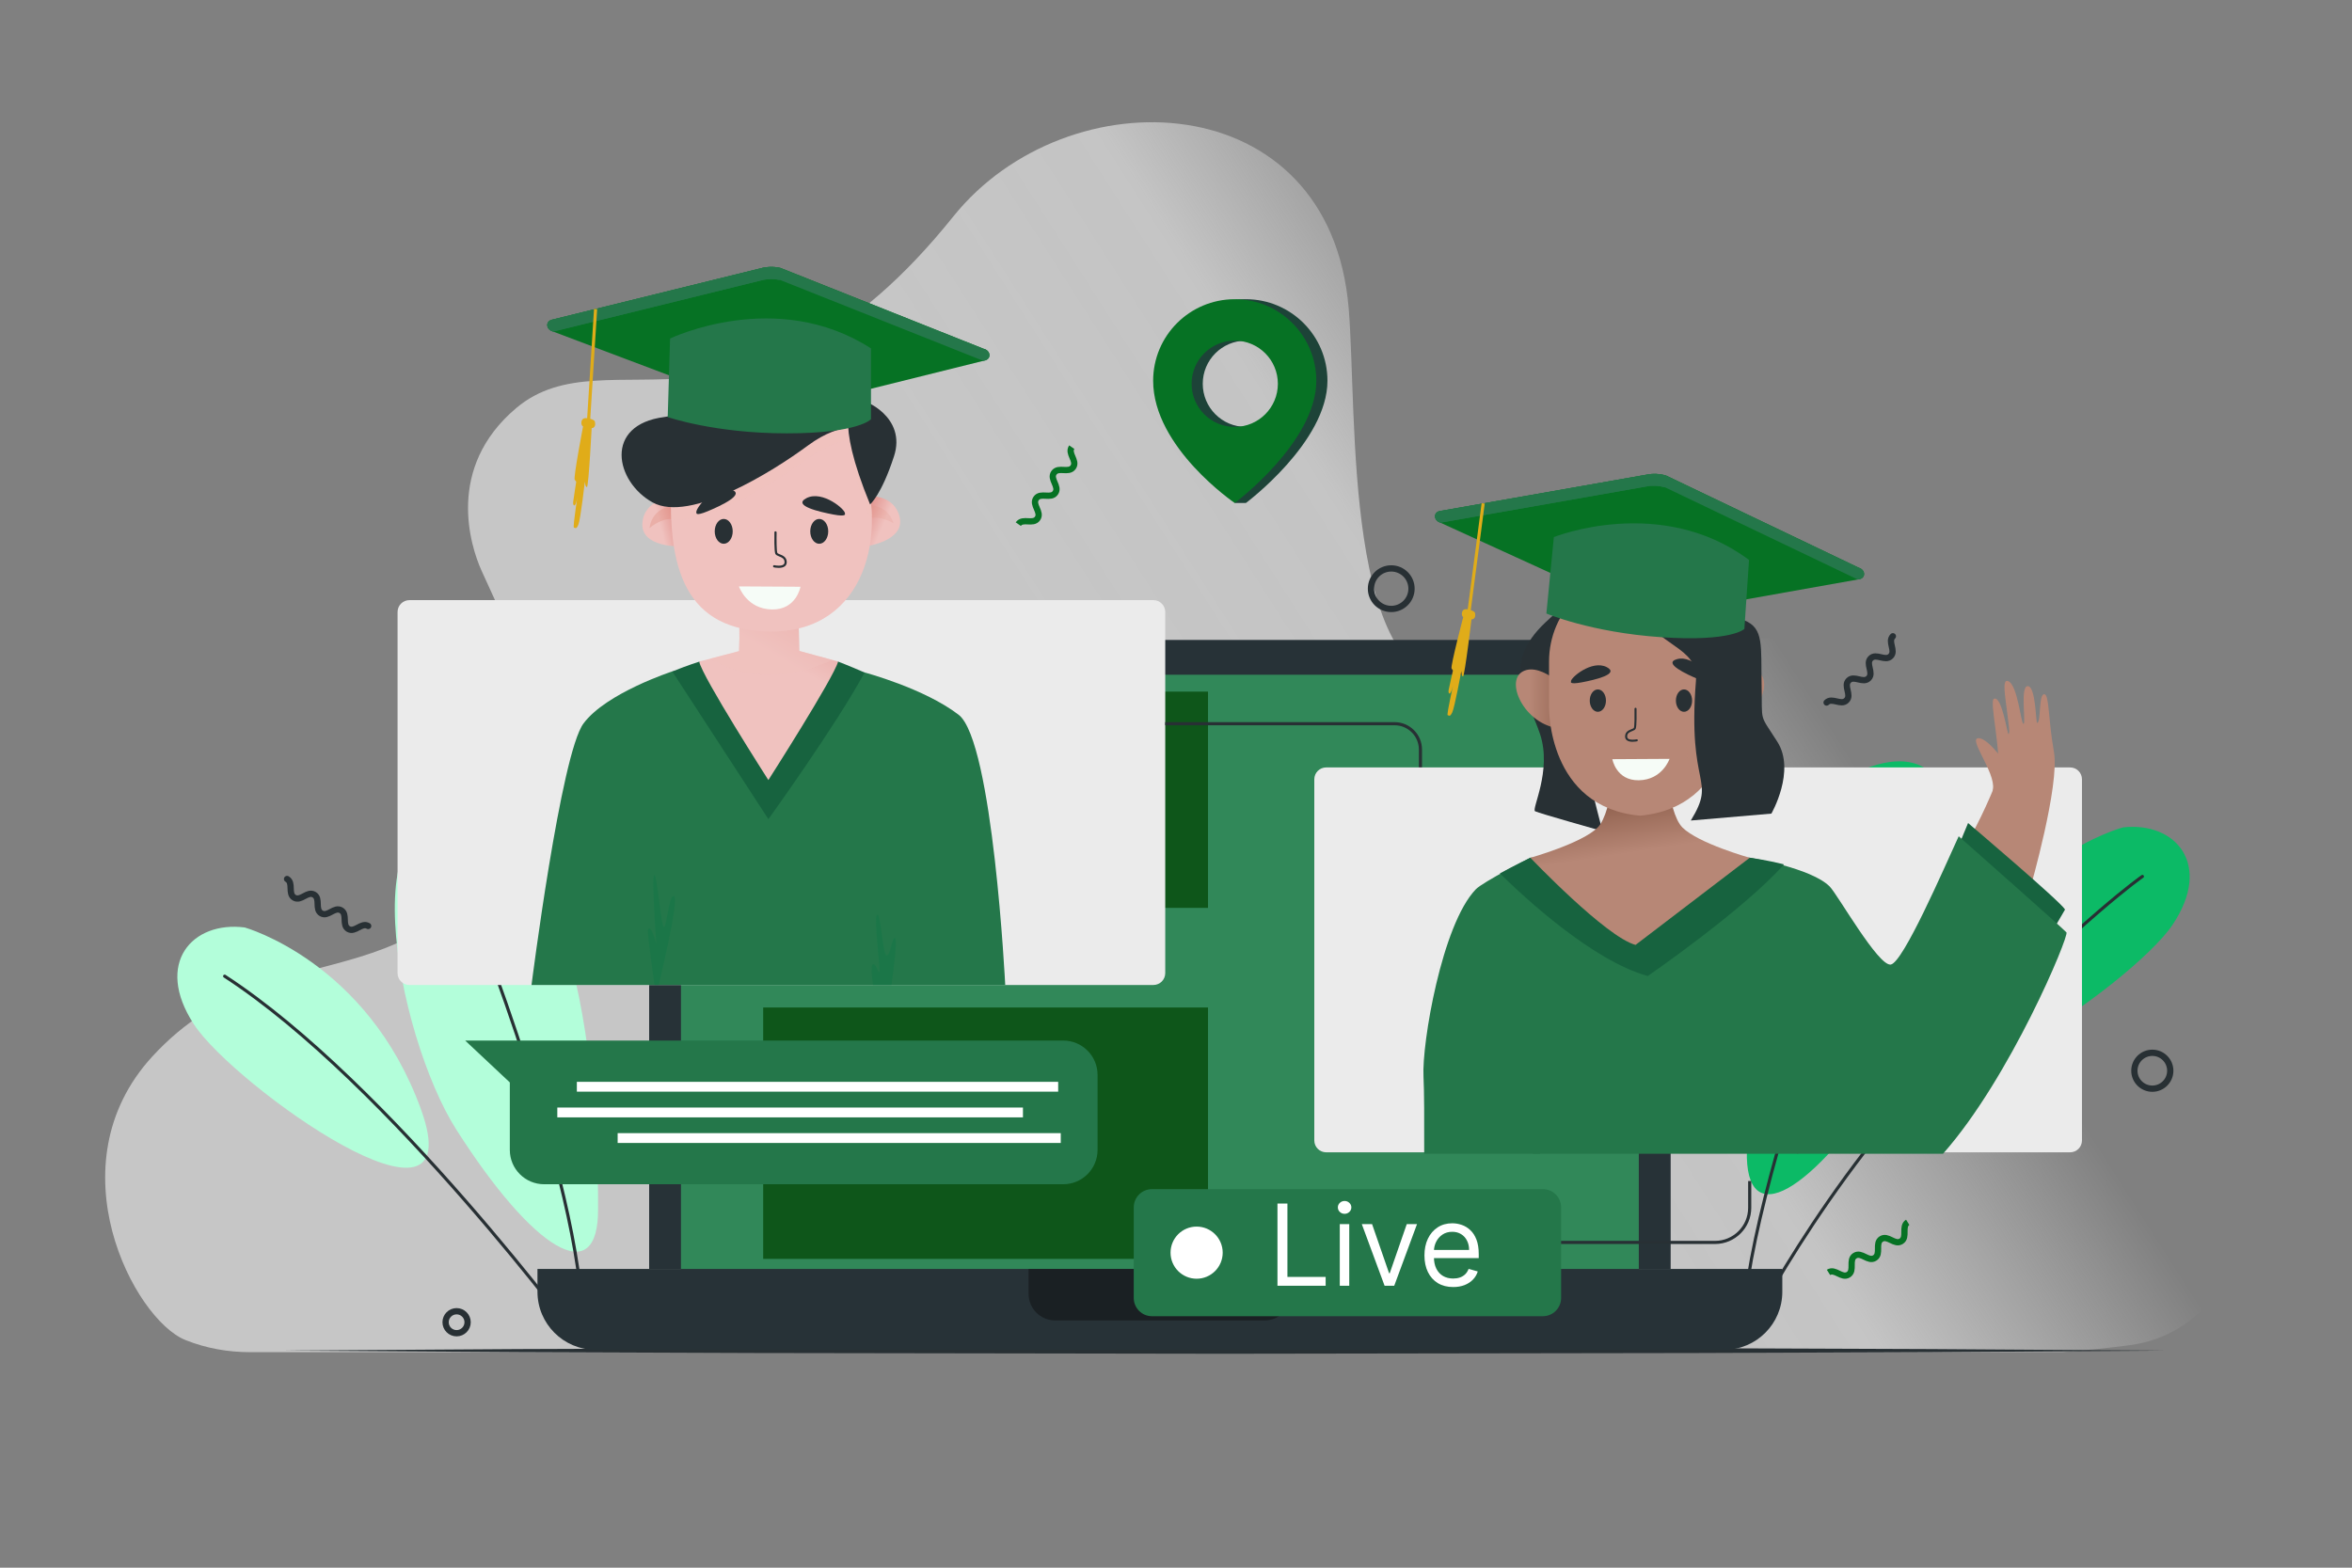 <svg width="150" height="100" viewBox="0 0 150 100" fill="none" xmlns="http://www.w3.org/2000/svg">
<rect x="0" y="0" width="150" height="100" fill="#808080" stroke="none"/>
<path opacity="0.6" d="M11.813 85.472C11.82 85.475 11.827 85.478 11.834 85.481C13.137 86.004 14.533 86.252 15.937 86.252H131.512C133.156 86.12 134.615 85.971 135.875 85.8C144.983 84.57 146.892 69.23 134.808 64.793C121.843 60.034 125.946 55.849 124.518 48.987C121.474 34.364 100.868 43.514 93.245 43.71C85.623 43.905 86.587 26.572 86.013 19.669C84.821 5.31 68.058 4.766 60.8 13.806C47.908 29.864 38.801 21.07 32.922 26.03C28.402 29.844 30.004 34.831 30.708 36.396C32.738 40.911 34.667 44.218 33.182 49.597C28.779 65.535 18.08 58.243 9.696 67.412C3.366 74.333 8.563 84.164 11.813 85.472Z" fill="url(#paint0_linear_808_21614)"/>
<path d="M18.08 86.153L33.085 86.055L48.089 86L78.098 85.953L108.107 85.999L123.112 86.055L138.116 86.153L123.112 86.251L108.107 86.307L78.098 86.353L48.089 86.306L33.085 86.25L18.08 86.153Z" fill="#283034"/>
<path d="M38.142 77.06C38.142 77.06 38.468 55.226 30.572 52.465C22.038 49.482 25.278 66.054 29.102 72.056C33.992 79.73 38.2 82.376 38.142 77.06Z" fill="#B3FEDA"/>
<path d="M15.606 59.161C15.606 59.161 23.435 61.34 26.848 70.761C30.262 80.183 14.901 69.236 12.361 65.333C9.821 61.43 12.275 58.736 15.606 59.161Z" fill="#B3FEDA"/>
<path d="M29.796 57.367C29.796 57.367 37.685 76.771 37.15 85.809C37.15 85.809 24.824 69.081 14.328 62.269" stroke="#283034" stroke-width="0.2" stroke-miterlimit="10" stroke-linecap="round" stroke-linejoin="round"/>
<path d="M111.407 73.375C111.407 73.375 111.398 51.537 119.333 48.892C127.909 46.033 124.43 62.556 120.519 68.502C115.519 76.104 111.272 78.689 111.407 73.375Z" fill="#0CBA66"/>
<path d="M135.398 52.777C135.398 52.777 127.538 54.842 123.988 64.213C120.438 73.583 135.957 62.861 138.553 58.995C141.149 55.13 138.734 52.4 135.398 52.777Z" fill="#0CBA66"/>
<path d="M121.237 50.781C121.237 50.781 110.772 76.568 111.175 85.613C111.175 85.613 116.121 75.481 124.612 66.899C133.103 58.317 136.632 55.907 136.632 55.907" stroke="#283034" stroke-width="0.2" stroke-miterlimit="10" stroke-linecap="round" stroke-linejoin="round"/>
<path d="M106.547 80.943H41.4V43.435C41.4 41.991 42.571 40.82 44.015 40.82H103.933C105.377 40.82 106.547 41.991 106.547 43.435V80.943H106.547Z" fill="#273237"/>
<path d="M104.516 83.162H43.43V44.116C43.43 43.521 43.912 43.039 44.507 43.039H103.439C104.034 43.039 104.516 43.521 104.516 44.116V83.162Z" fill="#318859"/>
<path d="M109.967 86.099H37.978C35.934 86.099 34.277 84.442 34.277 82.398V80.945H113.668V82.398C113.668 84.442 112.011 86.099 109.967 86.099Z" fill="#273237"/>
<path d="M80.647 84.23H67.298C66.359 84.23 65.598 83.469 65.598 82.53V80.945H82.347V82.53C82.347 83.469 81.586 84.23 80.647 84.23Z" fill="#1A2023"/>
<path d="M77.041 44.117H48.672V57.913H77.041V44.117Z" fill="#0E561A"/>
<path d="M77.041 64.266H48.672V80.302H77.041V64.266Z" fill="#0E561A"/>
<path d="M73.557 62.831H26.113C25.695 62.831 25.355 62.492 25.355 62.074V39.039C25.355 38.62 25.695 38.281 26.113 38.281H73.557C73.975 38.281 74.314 38.62 74.314 39.039V62.074C74.314 62.492 73.975 62.831 73.557 62.831Z" fill="#EBEBEB"/>
<path d="M71.229 44.75H45.211V45.954H71.229V44.75Z" fill="#EBEBEB"/>
<path d="M71.229 49.312H45.211V50.517H71.229V49.312Z" fill="#EBEBEB"/>
<path d="M53.081 49.961H29.121V51.165H53.081V49.961Z" fill="#EBEBEB"/>
<path d="M53.08 51.844H27.062V53.048H53.08V51.844Z" fill="#EBEBEB"/>
<path d="M71.229 46.773H45.211V47.977H71.229V46.773Z" fill="#EBEBEB"/>
<path d="M42.875 42.828C42.875 42.828 38.663 44.199 37.215 46.146C35.767 48.092 33.898 62.831 33.898 62.831H64.109C64.109 62.831 63.328 47.28 61.136 45.593C58.944 43.906 55.139 42.895 55.139 42.895L42.875 42.828Z" fill="#24774A"/>
<path d="M55.139 42.899C54.162 42.471 53.454 42.203 53.454 42.203L44.59 42.207C44.59 42.207 43.853 42.437 42.875 42.832L49.004 52.252C49.004 52.252 53.344 46.237 55.139 42.899Z" fill="#17633F"/>
<path d="M49.003 49.759C49.003 49.759 53.145 43.285 53.454 42.197C52.8 42.026 50.977 41.523 50.977 41.523L50.832 35.578L47.133 35.596L47.157 40.714L47.133 41.535L44.59 42.2C44.783 43.171 49.003 49.759 49.003 49.759Z" fill="url(#paint1_linear_808_21614)"/>
<path opacity="0.5" d="M53.08 42.097C52.282 41.883 50.977 41.523 50.977 41.523L50.832 35.578L47.133 35.596L47.157 40.714L47.133 41.535L45.275 42.021C46.862 42.944 49.524 43.73 53.08 42.097Z" fill="#F0C2BF"/>
<path d="M55.357 31.654C55.357 31.654 57.008 31.49 57.374 32.975C57.748 34.494 55.262 34.844 55.262 34.844L55.357 31.654Z" fill="url(#paint2_linear_808_21614)"/>
<g opacity="0.5">
<path opacity="0.3" d="M55.117 32.233C55.117 32.233 56.547 32.004 56.986 33.376C56.986 33.376 55.79 32.648 55.029 33.26L55.117 32.233Z" fill="#DD8373"/>
</g>
<path d="M42.851 31.719C42.851 31.719 41.08 31.84 40.969 33.366C40.855 34.926 43.365 34.854 43.365 34.854L42.851 31.719Z" fill="url(#paint3_linear_808_21614)"/>
<path opacity="0.3" d="M43.072 32.242C43.072 32.242 41.623 32.257 41.42 33.683C41.42 33.683 42.477 32.765 43.33 33.24L43.072 32.242Z" fill="#DD8373"/>
<path d="M54.908 29.414C54.436 28.188 54.478 27.107 53.942 26.398C52.743 24.81 51.028 24.508 51.028 24.508C49.711 24.718 48.209 23.796 46.236 25.127C45.17 25.846 43.172 26.16 42.878 30.116C42.412 36.39 43.769 40.306 49.263 40.282C55.181 40.255 56.682 34.025 54.908 29.414Z" fill="#F0C2BF"/>
<path opacity="0.5" d="M53.941 26.398C52.742 24.81 51.027 24.508 51.027 24.508C49.71 24.718 48.208 23.796 46.235 25.127C45.951 25.319 45.602 25.482 45.236 25.692C44.828 26.186 44.383 26.638 43.805 26.964C43.346 27.637 42.989 28.613 42.877 30.116C42.795 31.212 42.771 32.233 42.813 33.177C45.469 33.283 49.618 30.66 51.527 29.246C52.572 28.472 53.453 28.188 54.095 28.105C54.16 29.107 54.522 30.648 55.489 33.002C55.489 33.002 55.529 32.968 55.6 32.886C55.565 31.707 55.33 30.515 54.907 29.415C54.435 28.188 54.477 27.108 53.941 26.398Z" fill="#F0C2BF"/>
<path d="M49.664 36.224C49.801 36.223 49.955 36.201 50.057 36.119C50.134 36.057 50.175 35.967 50.175 35.859C50.175 35.535 49.914 35.431 49.741 35.362C49.669 35.333 49.588 35.3 49.574 35.268C49.524 35.162 49.52 34.41 49.529 33.962C49.529 33.923 49.499 33.891 49.46 33.891C49.414 33.89 49.39 33.921 49.389 33.959C49.385 34.158 49.369 35.16 49.447 35.327C49.485 35.409 49.58 35.447 49.69 35.491C49.859 35.559 50.035 35.629 50.035 35.858C50.035 35.925 50.014 35.974 49.97 36.01C49.83 36.122 49.501 36.08 49.386 36.054C49.348 36.046 49.311 36.07 49.303 36.107C49.294 36.145 49.318 36.182 49.355 36.191C49.366 36.194 49.504 36.224 49.664 36.224Z" fill="#283034"/>
<path d="M53.884 32.766C53.979 32.547 52.456 31.239 51.428 31.778C50.52 32.254 52.269 32.654 53.154 32.821C54.038 32.988 53.884 32.766 53.884 32.766Z" fill="#283034"/>
<path d="M44.417 32.706C44.279 32.511 45.495 30.915 46.613 31.228C47.601 31.505 45.973 32.261 45.142 32.608C44.312 32.954 44.417 32.706 44.417 32.706Z" fill="#283034"/>
<path d="M55.49 32.175C55.49 32.175 56.212 31.577 57.017 29.101C57.822 26.624 55.16 25.448 54.726 25.51C54.293 25.572 53.202 26.603 55.49 32.175Z" fill="#283034"/>
<path d="M55.242 27.344C55.242 27.344 53.757 26.767 51.528 28.417C49.3 30.068 44.017 33.37 41.623 32.049C39.23 30.728 38.487 27.097 42.366 26.601C46.245 26.106 45.503 21.319 50.868 21.649C55.109 21.91 54.664 26.932 55.242 27.344Z" fill="#283034"/>
<path d="M51.051 37.428L47.125 37.406C47.125 37.406 47.61 38.852 49.24 38.877C50.792 38.9 51.051 37.428 51.051 37.428Z" fill="#F6FCF7"/>
<path d="M46.155 34.686C46.472 34.686 46.729 34.331 46.729 33.894C46.729 33.456 46.472 33.102 46.155 33.102C45.839 33.102 45.582 33.456 45.582 33.894C45.582 34.331 45.839 34.686 46.155 34.686Z" fill="#283034"/>
<path d="M52.821 33.894C52.821 34.331 52.564 34.686 52.247 34.686C51.93 34.686 51.674 34.331 51.674 33.894C51.674 33.456 51.931 33.102 52.247 33.102C52.564 33.102 52.821 33.456 52.821 33.894Z" fill="#283034"/>
<path d="M62.866 22.98L50.234 26.119C49.732 26.316 49.144 26.337 48.59 26.177L35.246 21.139C34.819 21.015 34.779 20.51 35.187 20.397L48.522 17.113C48.919 17.003 49.353 16.994 49.775 17.088L62.728 22.245C63.153 22.34 63.245 22.831 62.866 22.98Z" fill="#067224"/>
<path d="M35.246 21.139L35.282 21.152L48.522 17.892C48.919 17.782 49.353 17.774 49.775 17.868L62.712 23.018L62.866 22.98C63.245 22.831 63.153 22.34 62.728 22.245L49.775 17.088C49.353 16.994 48.919 17.003 48.522 17.113L35.187 20.397C34.779 20.51 34.819 21.015 35.246 21.139Z" fill="#24774A"/>
<path d="M49.727 17.079C49.32 16.996 48.904 17.005 48.522 17.111L35.187 20.395C34.779 20.508 34.819 21.014 35.246 21.137L35.283 21.151L48.522 17.89C48.904 17.785 49.32 17.776 49.727 17.858V17.079Z" fill="#24774A"/>
<path d="M42.735 21.594L42.584 26.604C42.584 26.604 45.57 27.643 50.172 27.643C54.774 27.643 55.548 26.74 55.548 26.74V23.616V22.225C49.512 18.328 42.735 21.594 42.735 21.594Z" fill="#24774A"/>
<path d="M37.984 19.711L37.518 27.121" stroke="#E0AC19" stroke-width="0.2" stroke-miterlimit="10"/>
<path d="M37.541 26.69C37.541 26.69 37.259 26.62 37.148 26.752C37.036 26.884 37.066 27.154 37.184 27.196C37.302 27.239 37.721 27.386 37.865 27.268C38.009 27.15 37.947 26.941 37.936 26.89C37.909 26.757 37.541 26.69 37.541 26.69Z" fill="#E0AC19"/>
<path d="M37.23 26.961C37.23 26.961 36.555 30.469 36.652 30.599C36.749 30.729 36.749 30.729 36.749 30.729C36.749 30.729 36.587 31.753 36.555 32.011C36.522 32.27 36.701 32.448 36.814 31.751C36.928 31.053 36.506 33.652 36.603 33.658C36.701 33.665 36.756 33.791 36.891 33.452C37.025 33.113 37.301 30.712 37.301 30.712C37.301 30.712 37.317 31.069 37.431 31.069C37.544 31.069 37.752 26.961 37.752 26.961H37.23V26.961Z" fill="#E0AC19"/>
<path opacity="0.5" d="M41.741 62.835C41.741 62.835 41.267 59.476 41.318 59.328C41.491 58.827 41.859 60.211 41.859 60.211C41.859 60.211 41.535 55.864 41.729 55.821C41.924 55.778 42.183 59.519 42.378 59.108C42.573 58.697 42.702 56.934 43.005 57.194C43.308 57.454 42.01 62.835 42.01 62.835H41.741Z" fill="#127646"/>
<path opacity="0.5" d="M55.679 62.832C55.679 62.832 55.47 61.527 55.679 61.506C55.888 61.484 55.985 62.046 56.081 62.003C56.178 61.96 55.695 58.478 55.937 58.348C56.178 58.218 56.291 60.943 56.548 60.943C56.806 60.943 56.886 59.77 57.079 59.837C57.273 59.905 56.854 62.832 56.854 62.832H55.679Z" fill="#127646"/>
<path d="M71.998 40.156C72.311 40.156 72.564 39.902 72.564 39.59C72.564 39.277 72.311 39.023 71.998 39.023C71.685 39.023 71.432 39.277 71.432 39.59C71.432 39.902 71.685 40.156 71.998 40.156Z" fill="#EBEBEB"/>
<path d="M69.771 40.156C70.084 40.156 70.338 39.902 70.338 39.59C70.338 39.277 70.084 39.023 69.771 39.023C69.459 39.023 69.205 39.277 69.205 39.59C69.205 39.902 69.459 40.156 69.771 40.156Z" fill="#EBEBEB"/>
<path d="M68.109 39.59C68.109 39.902 67.855 40.156 67.543 40.156C67.23 40.156 66.977 39.902 66.977 39.59C66.977 39.277 67.23 39.023 67.543 39.023C67.856 39.023 68.109 39.277 68.109 39.59Z" fill="#EBEBEB"/>
<path d="M67.808 75.541H34.703C33.494 75.541 32.514 74.561 32.514 73.352V69.046L29.668 66.375H67.808C69.017 66.375 69.998 67.355 69.998 68.564V73.352C69.998 74.561 69.017 75.541 67.808 75.541Z" fill="#24774A"/>
<path d="M67.486 69.008H36.789V69.635H67.486V69.008Z" fill="white"/>
<path d="M65.239 70.648H35.543V71.275H65.239V70.648Z" fill="white"/>
<path d="M67.65 72.281H39.391V72.908H67.65V72.281Z" fill="white"/>
<path d="M79.457 19.086C76.583 19.086 74.254 21.415 74.254 24.288C74.254 27.643 77.481 30.549 78.852 31.632L78.745 32.085H79.457C79.457 32.085 84.659 28.203 84.659 24.288C84.659 21.415 82.33 19.086 79.457 19.086ZM79.457 27.231C77.937 27.231 76.706 25.999 76.706 24.48C76.706 22.96 77.937 21.729 79.457 21.729C80.976 21.729 82.207 22.961 82.207 24.48C82.207 25.999 80.976 27.231 79.457 27.231Z" fill="#1D4338"/>
<path d="M78.746 19.086C75.872 19.086 73.543 21.415 73.543 24.288C73.543 28.547 78.746 32.085 78.746 32.085C78.746 32.085 83.948 28.203 83.948 24.288C83.948 21.415 81.619 19.086 78.746 19.086ZM78.746 27.231C77.226 27.231 75.995 25.999 75.995 24.48C75.995 22.96 77.226 21.729 78.746 21.729C80.265 21.729 81.497 22.961 81.497 24.48C81.497 25.999 80.265 27.231 78.746 27.231Z" fill="#067224"/>
<path d="M92.318 79.252H109.38C110.599 79.252 111.588 78.263 111.588 77.044V75.336" stroke="#283034" stroke-width="0.2" stroke-miterlimit="10"/>
<path d="M74.312 46.164H88.941C89.852 46.164 90.59 46.903 90.59 47.813V53.916" stroke="#283034" stroke-width="0.2" stroke-miterlimit="10"/>
<path d="M132.022 73.504H84.578C84.159 73.504 83.82 73.165 83.82 72.746V49.711C83.82 49.292 84.159 48.953 84.578 48.953H132.022C132.44 48.953 132.779 49.292 132.779 49.711V72.746C132.779 73.165 132.44 73.504 132.022 73.504Z" fill="#EBEBEB"/>
<path d="M91.521 51.019C91.521 51.332 91.267 51.586 90.955 51.586C90.642 51.586 90.389 51.332 90.389 51.019C90.389 50.706 90.642 50.453 90.955 50.453C91.267 50.453 91.521 50.706 91.521 51.019Z" fill="#EBEBEB"/>
<path d="M89.293 51.019C89.293 51.332 89.039 51.586 88.726 51.586C88.414 51.586 88.16 51.332 88.16 51.019C88.16 50.706 88.414 50.453 88.726 50.453C89.039 50.453 89.293 50.706 89.293 51.019Z" fill="#EBEBEB"/>
<path d="M87.066 51.019C87.066 51.332 86.812 51.586 86.5 51.586C86.187 51.586 85.934 51.332 85.934 51.019C85.934 50.706 86.187 50.453 86.5 50.453C86.812 50.453 87.066 50.706 87.066 51.019Z" fill="#EBEBEB"/>
<path d="M95.76 56.078H85.422V62.847H95.76V56.078Z" fill="#EBEBEB"/>
<path d="M95.76 64.18H85.422V66.675H95.76V64.18Z" fill="#EBEBEB"/>
<path d="M128.279 50.789H117.941V53.284H128.279V50.789Z" fill="#EBEBEB"/>
<path d="M129.486 56.642C129.486 56.642 131.368 50.088 130.992 47.967C130.615 45.846 130.698 44.329 130.384 44.285C129.995 44.231 130.18 46.102 129.917 46.113C129.834 46.116 129.839 43.782 129.324 43.766C128.819 43.75 129.217 46.105 129.054 46.173C128.891 46.242 128.693 43.67 128.059 43.442C127.67 43.301 127.887 44.423 127.999 45.375C128.106 46.271 128.199 46.792 128.089 46.822C128.019 46.842 127.669 44.337 127.161 44.577C126.849 44.724 127.663 47.935 127.409 49.566C127.357 49.897 126.116 52.781 125.375 53.834L129.486 56.642Z" fill="#B78776"/>
<path d="M128.207 49.108C128.207 49.108 126.886 47.09 126.184 47.086C125.482 47.082 127.269 49.261 127.102 50.328C126.935 51.396 128.207 49.108 128.207 49.108Z" fill="#B78776"/>
<path d="M124.859 54.08L125.515 52.5C125.515 52.5 131.403 57.498 131.7 58.017L130.439 60.179L124.859 54.08Z" fill="#17633F"/>
<path d="M90.829 73.595H123.917C128.208 68.75 131.977 59.684 131.789 59.474C131.529 59.185 124.917 53.344 124.917 53.344C123.965 55.418 121.377 61.397 120.586 61.527C119.795 61.657 117.202 57.071 116.693 56.553C115.525 55.363 111.587 54.715 111.587 54.715L109.006 54.779L109.151 55.528L98.623 54.715H97.601C97.601 54.715 94.575 56.256 94.121 56.726C91.952 58.975 90.674 66.588 90.784 68.664C90.831 69.557 90.837 71.58 90.829 73.595Z" fill="#24774A"/>
<path d="M113.776 55.137C112.628 54.852 111.589 54.711 111.589 54.711L109.008 54.776L109.153 55.524L98.625 54.711H97.603C97.603 54.711 96.594 55.199 95.656 55.714C97.252 57.283 101.582 61.29 105.088 62.259C105.088 62.259 111.22 58.03 113.776 55.137Z" fill="#17633F"/>
<path d="M106.465 37.931C106.465 37.931 100.017 40.366 100.017 42.571C100.017 44.777 102.2 53.017 102.2 53.017C102.2 53.017 98.149 51.876 97.901 51.749C97.654 51.623 98.985 49.172 98.224 46.848C97.464 44.523 95.646 42.435 98.569 39.694C101.288 37.142 105.021 34.381 106.465 37.931Z" fill="#283034"/>
<path d="M101.891 52.786C102.9 51.776 103.07 47.547 103.07 47.547H106.12C106.12 47.547 106.29 51.776 107.3 52.786C108.309 53.796 111.589 54.716 111.589 54.716L104.309 60.274C102.423 59.777 97.602 54.716 97.602 54.716C97.602 54.716 100.881 53.796 101.891 52.786Z" fill="url(#paint4_linear_808_21614)"/>
<path d="M100.242 44.277C100.242 44.277 98.361 42.182 97.126 42.826C95.89 43.471 97.341 46.48 99.758 46.48C102.176 46.48 100.242 44.277 100.242 44.277Z" fill="url(#paint5_linear_808_21614)"/>
<path d="M108.945 44.277C108.945 44.277 110.826 42.182 112.062 42.826C113.297 43.471 111.847 46.48 109.429 46.48C107.011 46.48 108.945 44.277 108.945 44.277Z" fill="url(#paint6_linear_808_21614)"/>
<path d="M98.791 45.134V42.201C98.791 38.996 101.389 36.398 104.594 36.398C107.798 36.398 110.396 38.996 110.396 42.201V45.134C110.396 45.134 110.503 51.495 104.594 52.032C98.684 51.495 98.791 45.134 98.791 45.134Z" fill="#B78776"/>
<path opacity="0.3" d="M110.394 45.139V42.206C110.394 41.058 110.06 39.989 109.485 39.089C106.479 37.852 102.758 36.277 103.829 38.658C105.045 41.362 107.769 41.14 107.585 43.445C107.169 48.664 108.14 49.51 107.937 50.774C110.454 48.766 110.394 45.139 110.394 45.139Z" fill="#B78776"/>
<path d="M104.115 47.316C103.988 47.316 103.845 47.295 103.75 47.219C103.679 47.161 103.641 47.078 103.641 46.977C103.641 46.676 103.883 46.579 104.044 46.515C104.11 46.489 104.186 46.458 104.2 46.429C104.245 46.33 104.249 45.632 104.241 45.215C104.24 45.179 104.269 45.149 104.305 45.148C104.348 45.148 104.37 45.176 104.371 45.212C104.375 45.397 104.389 46.328 104.317 46.483C104.282 46.56 104.194 46.595 104.092 46.636C103.934 46.699 103.771 46.764 103.771 46.977C103.771 47.038 103.79 47.085 103.832 47.117C103.962 47.222 104.267 47.183 104.374 47.159C104.409 47.152 104.444 47.174 104.451 47.209C104.459 47.243 104.437 47.278 104.402 47.286C104.392 47.288 104.264 47.316 104.115 47.316Z" fill="#283034"/>
<path d="M100.193 43.476C100.105 43.273 101.519 42.057 102.475 42.557C103.319 43 101.693 43.372 100.871 43.527C100.05 43.682 100.193 43.476 100.193 43.476Z" fill="#283034"/>
<path d="M108.991 43.419C109.12 43.238 107.989 41.754 106.951 42.046C106.033 42.303 107.546 43.005 108.317 43.327C109.089 43.65 108.991 43.419 108.991 43.419Z" fill="#283034"/>
<path d="M102.828 48.427L106.476 48.406C106.476 48.406 106.025 49.75 104.511 49.772C103.069 49.794 102.828 48.427 102.828 48.427Z" fill="#F6FCF7"/>
<path d="M106.881 44.691C106.881 45.086 107.112 45.405 107.398 45.405C107.684 45.405 107.915 45.086 107.915 44.691C107.915 44.296 107.684 43.977 107.398 43.977C107.112 43.977 106.881 44.296 106.881 44.691Z" fill="#283034"/>
<path d="M101.387 44.691C101.387 45.086 101.618 45.405 101.904 45.405C102.19 45.405 102.421 45.086 102.421 44.691C102.421 44.296 102.19 43.977 101.904 43.977C101.618 43.977 101.387 44.296 101.387 44.691Z" fill="#283034"/>
<path d="M107.833 52.339L112.971 51.899C112.971 51.899 114.536 49.179 113.353 47.319C112.17 45.46 112.399 46.179 112.348 43.686C112.297 41.193 112.512 40.067 111.234 39.565C108.156 38.354 103.186 35.953 104.403 38.658C105.619 41.362 108.343 41.14 108.159 43.445C107.606 50.391 109.508 49.59 107.833 52.339Z" fill="#283034"/>
<path d="M118.631 36.938L106.112 39.167C105.609 39.326 105.034 39.308 104.505 39.115L91.829 33.327C91.421 33.178 91.415 32.683 91.82 32.599L105.035 30.275C105.429 30.194 105.853 30.215 106.258 30.334L118.545 36.212C118.953 36.333 119.011 36.818 118.631 36.938Z" fill="#067224"/>
<path d="M91.829 33.327L91.863 33.343L104.983 31.035C105.377 30.954 105.802 30.974 106.207 31.094L118.479 36.965L118.63 36.938C119.01 36.817 118.953 36.333 118.545 36.212L106.258 30.334C105.853 30.215 105.429 30.194 105.035 30.275L91.82 32.6C91.415 32.683 91.421 33.178 91.829 33.327Z" fill="#24774A"/>
<path d="M106.211 30.322C105.82 30.215 105.414 30.196 105.035 30.274L91.82 32.599C91.415 32.682 91.421 33.177 91.829 33.326L91.863 33.342L104.983 31.034C105.362 30.956 105.769 30.975 106.16 31.082L106.211 30.322Z" fill="#24774A"/>
<path d="M99.097 34.26L98.621 39.134C98.621 39.134 101.464 40.343 105.95 40.646C110.435 40.949 111.249 40.119 111.249 40.119L111.454 37.075L111.546 35.718C105.918 31.523 99.097 34.26 99.097 34.26Z" fill="#24774A"/>
<path d="M94.59 32.109L93.648 39.302" stroke="#E0AC19" stroke-width="0.2" stroke-miterlimit="10"/>
<path d="M93.701 38.889C93.701 38.889 93.431 38.803 93.313 38.924C93.196 39.045 93.208 39.31 93.32 39.359C93.432 39.408 93.831 39.579 93.979 39.474C94.127 39.368 94.08 39.16 94.073 39.11C94.055 38.978 93.701 38.889 93.701 38.889Z" fill="#E0AC19"/>
<path d="M93.378 39.133C93.378 39.133 92.489 42.508 92.575 42.641C92.662 42.774 92.662 42.774 92.662 42.774C92.662 42.774 92.436 43.762 92.388 44.011C92.339 44.261 92.501 44.447 92.658 43.774C92.814 43.102 92.232 45.608 92.327 45.62C92.421 45.632 92.467 45.759 92.62 45.437C92.774 45.116 93.2 42.794 93.2 42.794C93.2 42.794 93.193 43.143 93.303 43.151C93.414 43.158 93.887 39.167 93.887 39.167L93.378 39.133Z" fill="#E0AC19"/>
<path d="M97.76 73.597C97.76 73.597 97.203 70.148 97.319 70.148C97.434 70.148 97.76 70.721 97.76 70.721C97.76 70.721 97.27 68.461 97.531 68.31C97.793 68.158 98.066 71.565 98.14 71.673C98.214 71.781 98.498 70.732 98.772 70.721C99.046 70.71 98.203 73.597 98.203 73.597H97.76Z" fill="#24774A"/>
<path d="M113.968 70.952L114.617 73.598C114.617 73.598 115.634 73.133 115.861 72.873C116.088 72.614 115.601 72.625 115.309 72.754C115.017 72.884 115.861 70.743 115.418 70.873C114.974 71.003 114.78 72.776 114.78 72.711C114.78 72.647 114.466 69.564 114.261 69.586C114.055 69.608 113.763 70.114 113.968 70.952Z" fill="#24774A"/>
<path d="M116.492 44.813C116.844 44.462 117.41 45.027 117.761 44.675C118.113 44.324 117.548 43.758 117.9 43.406C118.252 43.053 118.817 43.619 119.17 43.267C119.522 42.915 118.956 42.349 119.308 41.997C119.661 41.644 120.227 42.21 120.58 41.857C120.932 41.504 120.367 40.939 120.719 40.586" stroke="#283034" stroke-width="0.4" stroke-miterlimit="10" stroke-linecap="round"/>
<path d="M64.943 33.434C65.227 33.025 65.885 33.481 66.168 33.072C66.452 32.663 65.795 32.207 66.079 31.798C66.363 31.389 67.02 31.846 67.304 31.437C67.588 31.028 66.931 30.571 67.215 30.162C67.499 29.752 68.156 30.209 68.441 29.799C68.725 29.389 68.068 28.933 68.353 28.523" stroke="#067224" stroke-width="0.4" stroke-miterlimit="10"/>
<path d="M116.613 81.164C117.034 80.898 117.462 81.574 117.882 81.308C118.303 81.042 117.876 80.365 118.296 80.1C118.717 79.833 119.145 80.51 119.565 80.243C119.987 79.977 119.559 79.301 119.98 79.035C120.401 78.768 120.829 79.444 121.25 79.178C121.672 78.911 121.244 78.235 121.666 77.969" stroke="#067224" stroke-width="0.4" stroke-miterlimit="10"/>
<path d="M18.307 56.07C18.737 56.32 18.337 57.012 18.767 57.262C19.198 57.511 19.599 56.819 20.03 57.068C20.461 57.318 20.06 58.01 20.49 58.26C20.922 58.509 21.323 57.817 21.754 58.067C22.185 58.317 21.784 59.009 22.216 59.259C22.647 59.508 23.048 58.816 23.48 59.066" stroke="#283034" stroke-width="0.4" stroke-miterlimit="10" stroke-linecap="round"/>
<path d="M98.395 83.959H73.47C72.826 83.959 72.305 83.437 72.305 82.793V77.017C72.305 76.373 72.826 75.852 73.47 75.852H98.395C99.039 75.852 99.561 76.373 99.561 77.017V82.793C99.561 83.437 99.039 83.959 98.395 83.959Z" fill="#24774A"/>
<path d="M81.471 82.016V76.772H82.106V81.452H84.544V82.016H81.471ZM85.445 82.016V78.082H86.049V82.016H85.445ZM85.752 77.427C85.635 77.427 85.533 77.387 85.448 77.307C85.364 77.226 85.322 77.13 85.322 77.017C85.322 76.905 85.364 76.808 85.448 76.728C85.533 76.648 85.635 76.608 85.752 76.608C85.87 76.608 85.971 76.648 86.055 76.728C86.14 76.808 86.183 76.905 86.183 77.017C86.183 77.13 86.14 77.226 86.055 77.307C85.971 77.387 85.87 77.427 85.752 77.427ZM90.372 78.082L88.918 82.016H88.303L86.849 78.082H87.504L88.59 81.217H88.631L89.717 78.082H90.372ZM92.678 82.098C92.299 82.098 91.972 82.014 91.697 81.847C91.424 81.678 91.213 81.442 91.065 81.14C90.918 80.836 90.845 80.483 90.845 80.08C90.845 79.677 90.918 79.322 91.065 79.015C91.213 78.706 91.42 78.465 91.685 78.293C91.951 78.118 92.262 78.031 92.617 78.031C92.822 78.031 93.024 78.065 93.224 78.134C93.423 78.202 93.605 78.313 93.769 78.467C93.933 78.618 94.064 78.82 94.161 79.071C94.258 79.322 94.307 79.631 94.307 79.998V80.254H91.275V79.732H93.692C93.692 79.51 93.648 79.312 93.559 79.138C93.472 78.963 93.347 78.826 93.185 78.725C93.025 78.624 92.835 78.574 92.617 78.574C92.376 78.574 92.168 78.634 91.992 78.753C91.818 78.871 91.684 79.025 91.59 79.214C91.496 79.404 91.449 79.607 91.449 79.824V80.172C91.449 80.469 91.5 80.721 91.603 80.927C91.707 81.132 91.851 81.288 92.035 81.396C92.22 81.502 92.434 81.555 92.678 81.555C92.837 81.555 92.98 81.532 93.108 81.488C93.238 81.442 93.35 81.374 93.444 81.283C93.538 81.191 93.61 81.077 93.661 80.94L94.245 81.104C94.184 81.302 94.081 81.476 93.935 81.626C93.79 81.775 93.611 81.891 93.398 81.975C93.184 82.057 92.945 82.098 92.678 82.098Z" fill="white"/>
<path d="M76.315 81.568C77.234 81.568 77.978 80.823 77.978 79.905C77.978 78.987 77.234 78.242 76.315 78.242C75.397 78.242 74.652 78.987 74.652 79.905C74.652 80.823 75.397 81.568 76.315 81.568Z" fill="white"/>
<path d="M88.727 38.844C89.441 38.844 90.02 38.265 90.02 37.551C90.02 36.837 89.441 36.258 88.727 36.258C88.013 36.258 87.434 36.837 87.434 37.551C87.434 38.265 88.013 38.844 88.727 38.844Z" stroke="#283034" stroke-width="0.4" stroke-miterlimit="10" stroke-linecap="round"/>
<path d="M29.822 84.342C29.822 84.73 29.507 85.044 29.12 85.044C28.732 85.044 28.418 84.73 28.418 84.342C28.418 83.955 28.732 83.641 29.12 83.641C29.507 83.641 29.822 83.955 29.822 84.342Z" stroke="#283034" stroke-width="0.4" stroke-miterlimit="10" stroke-linecap="round"/>
<path d="M138.41 68.301C138.41 68.933 137.898 69.445 137.266 69.445C136.633 69.445 136.121 68.933 136.121 68.301C136.121 67.669 136.633 67.156 137.266 67.156C137.898 67.156 138.41 67.669 138.41 68.301Z" stroke="#283034" stroke-width="0.4" stroke-miterlimit="10" stroke-linecap="round"/>
<defs>
<linearGradient id="paint0_linear_808_21614" x1="111.991" y1="38.703" x2="78.703" y2="59.959" gradientUnits="userSpaceOnUse">
<stop offset="0" stop-color="white" stop-opacity="0"/>
<stop offset="0.477" stop-color="#F9F9F9" stop-opacity="0.94"/>
<stop offset="0.536" stop-color="#F8F8F8" stop-opacity="0.947"/>
<stop offset="1" stop-color="#F5F5F5"/>
</linearGradient>
<linearGradient id="paint1_linear_808_21614" x1="52.014" y1="36.099" x2="48.856" y2="41.463" gradientUnits="userSpaceOnUse">
<stop stop-color="#E2948F"/>
<stop offset="1" stop-color="#F0C2BF"/>
</linearGradient>
<linearGradient id="paint2_linear_808_21614" x1="55.067" y1="32.999" x2="56.319" y2="33.544" gradientUnits="userSpaceOnUse">
<stop stop-color="#E2948F"/>
<stop offset="1" stop-color="#F0C2BF"/>
</linearGradient>
<linearGradient id="paint3_linear_808_21614" x1="43.312" y1="33.216" x2="42.097" y2="33.533" gradientUnits="userSpaceOnUse">
<stop stop-color="#E2948F"/>
<stop offset="1" stop-color="#F0C2BF"/>
</linearGradient>
<linearGradient id="paint4_linear_808_21614" x1="103.949" y1="50.566" x2="104.532" y2="54.314" gradientUnits="userSpaceOnUse">
<stop stop-color="#8C5D4A"/>
<stop offset="1" stop-color="#B78776"/>
</linearGradient>
<linearGradient id="paint5_linear_808_21614" x1="100.53" y1="44.617" x2="96.072" y2="44.554" gradientUnits="userSpaceOnUse">
<stop stop-color="#8C5D4A"/>
<stop offset="0.681" stop-color="#B78776"/>
</linearGradient>
<linearGradient id="paint6_linear_808_21614" x1="112.547" y1="44.61" x2="109.878" y2="44.586" gradientUnits="userSpaceOnUse">
<stop offset="0.319" stop-color="#B78776"/>
<stop offset="1" stop-color="#8C5D4A"/>
</linearGradient>
</defs>
</svg>
